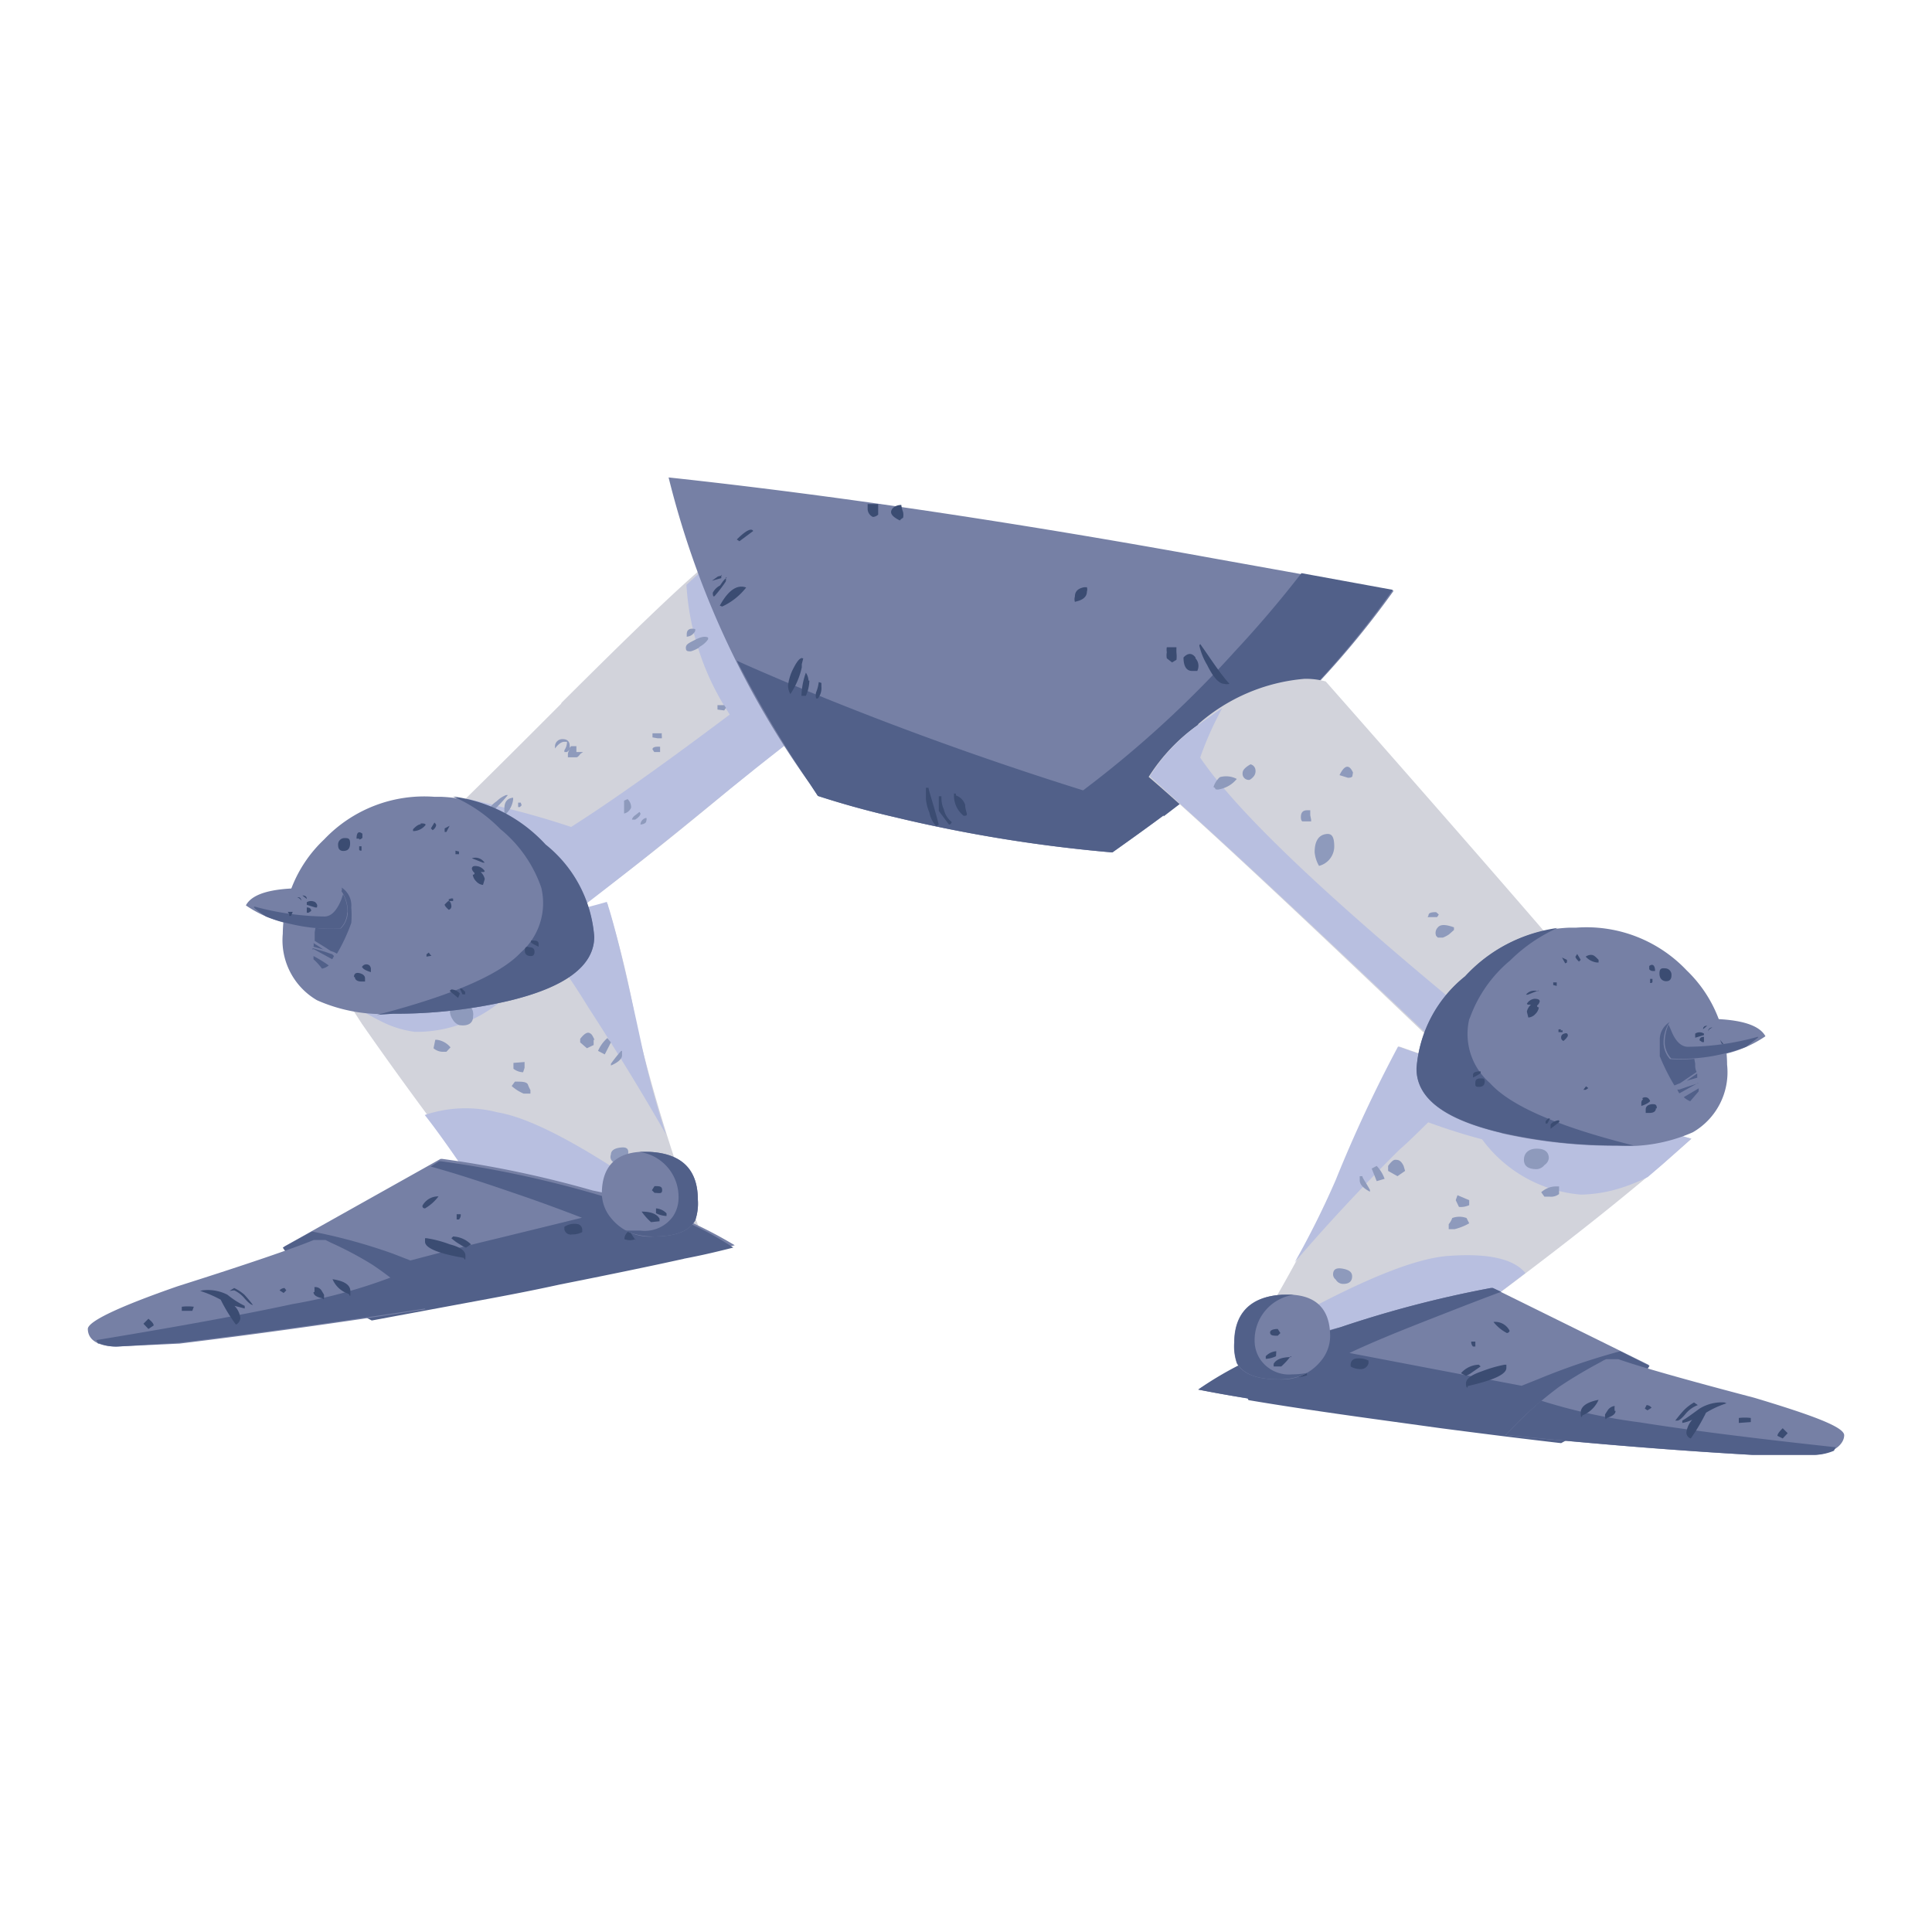 <svg xmlns="http://www.w3.org/2000/svg" viewBox="0 0 66 66"><defs><style>.cls-1{fill:#d2d3db;}.cls-1,.cls-2,.cls-3,.cls-4,.cls-5,.cls-6{fill-rule:evenodd;}.cls-2{fill:#b8bfe0;}.cls-3{fill:#8e9abc;}.cls-4{fill:#7680a5;}.cls-5{fill:#516089;}.cls-6{fill:#3b4c72;}</style></defs><title>Plan de travail 48</title><g id="objet05"><path class="cls-1" d="M20.74,30.87a32.19,32.19,0,0,1,1,4.15,57.93,57.93,0,0,0,2.2,7.08l-4.39-1.26c-1.54-.49-2.79-.88-3.77-1.17-1.28-1.7-2.42-3.26-3.42-4.7-.54-.84-1-1.52-1.31-2,2.47-.49,5-1,7.57-1.52.82-.21,1.54-.39,2.16-.53"/><path class="cls-2" d="M15.74,39.79c-.48-.7-.89-1.27-1.23-1.7A4.36,4.36,0,0,1,17,38q2,.33,6.75,3.83a1.66,1.66,0,0,0,.15.33c-1.52-.41-3-.81-4.36-1.2-1.56-.45-2.83-.83-3.83-1.14M11,32.92c2.28-.41,4.64-.9,7.1-1.46a1.5,1.5,0,0,0,.32-.09c.92-.19,1.69-.38,2.31-.56.25.73.65,2.37,1.2,4.94a31.37,31.37,0,0,0,.82,3q-1.14-2-2.66-4.35c-.24-.39-.47-.75-.7-1.08-.57.15-1.17.3-1.82.44a4.5,4.5,0,0,1-3.39,1.49A3.51,3.51,0,0,1,13,34.88c-.28-.14-.54-.29-.79-.44s-.27-.34-.38-.5c-.3-.37-.56-.71-.79-1"/><path class="cls-3" d="M14.87,35.52s0,0,.05,0a.72.72,0,0,1,.47.26l-.14.15-.15,0a.49.49,0,0,1-.29-.12Zm6,3.92c0-.14.13-.22.35-.24s.27.07.23.27,0,.1-.12.14a.25.25,0,0,1-.26.12.21.21,0,0,1-.2-.29m-2.75-2.08h-.23a1.46,1.46,0,0,1-.41-.26l.11-.15c.24,0,.38,0,.44.09a1.44,1.44,0,0,0,.09.2Zm-.2-1.08,0,.2-.05.15a.57.57,0,0,1-.33-.12l0-.2Zm2.36-.76,0,.18-.23.11-.23-.2v-.12c.13-.17.24-.24.32-.2s.09.07.17.23m.56.09-.21.41-.23-.12a1.23,1.23,0,0,1,.32-.44Zm.38.29,0,.15c0,.13-.15.25-.38.35l0-.06a5,5,0,0,1,.35-.44Zm-5.09-1.17c0,.24-.19.33-.47.29a.45.45,0,0,1-.23-.2.54.54,0,0,1-.09-.26c0-.2.19-.29.44-.27s.39.19.35.44"/><path class="cls-4" d="M12.7,45.08a7.55,7.55,0,0,1-3-2.49l5.35-3h.06a36.49,36.49,0,0,1,5.14,1.08,15.13,15.13,0,0,1,4.85,1.87c-1.42.35-3.39.77-5.93,1.26s-4.73.93-6.43,1.23"/><path class="cls-5" d="M23.37,43c-1.17.26-2.58.55-4.24.88-.82.18-1.59.33-2.34.47l-4.09.76a10.44,10.44,0,0,1-1.9-1.26,5.49,5.49,0,0,1-1.14-1.23l1-.55a18.9,18.9,0,0,1,2.77.76l.59.23c.95-.25,1.95-.51,3-.76l2.86-.7c-.7-.27-1.48-.56-2.34-.85-1.07-.37-2-.67-2.83-.9l.29-.18h.06a36.49,36.49,0,0,1,5.14,1.08l1.41.41a10,10,0,0,1,3.44,1.46c-.48.12-1,.25-1.69.38"/><path class="cls-6" d="M15.48,42.24a.92.92,0,0,1,.61.27l-.17.11a1,1,0,0,1-.21-.11,1.69,1.69,0,0,1-.29-.21Zm.12-.76.14,0a.24.24,0,0,1-.06.18H15.6Zm-1.08-.2q-.09,0-.09-.09a.61.61,0,0,1,.55-.32,1.54,1.54,0,0,1-.46.41m0,1.14V42.3a0,0,0,0,0,.06,0,4,4,0,0,1,.79.21c.35.09.53.22.53.38s0,.18-.06.08c-.88-.15-1.32-.34-1.32-.55m7.19-.09a.51.51,0,0,1-.38,0,.34.34,0,0,1,.18-.29,1.94,1.94,0,0,0,.2.32M19.89,42q0,.23,0,.09a.72.72,0,0,1-.35.08.22.22,0,0,1-.26-.17l0-.09a.62.62,0,0,1,.47-.09.2.2,0,0,1,.14.18"/><path class="cls-4" d="M3,45.4c0-.25,1-.74,3.07-1.46,2.4-.76,3.94-1.29,4.65-1.58l.4,0,.18.09a12.1,12.1,0,0,1,1.43.76,11,11,0,0,1,1.81,1.52c-3.13.48-5.94.87-8.41,1.17L4,46c-.64,0-1-.22-1-.61"/><path class="cls-5" d="M3.35,45.9l-.06-.12q4.25-.7,6.7-1.23a18.23,18.23,0,0,0,3.36-.91,8.57,8.57,0,0,1,1.19,1.06c-3.13.48-5.94.87-8.41,1.17L4,46a1.51,1.51,0,0,1-.61-.11"/><path class="cls-6" d="M6.57,44.78H6.21v-.14a1.7,1.7,0,0,1,.41,0Zm.35-.7,0,0a1.47,1.47,0,0,1,.85.15,3,3,0,0,0,.59.38v.09l-.35-.09,0,0a.7.7,0,0,1,.2.41.26.26,0,0,1-.15.23,5.53,5.53,0,0,1-.52-.85v0a4,4,0,0,0-.7-.3m1,0L8,44a1.56,1.56,0,0,1,.35.23,4.44,4.44,0,0,1,.29.35c-.06,0-.16-.08-.29-.23A1,1,0,0,0,8,44.08M9.72,44l.06.08-.09.09-.14-.09A.25.25,0,0,1,9.72,44m2.19.2a.89.89,0,0,1-.55-.5c.41.06.61.2.61.41s0,.19-.06.09m-1.17-.06a.75.75,0,0,0,0-.17.25.25,0,0,1,.24.11l.09.15c0,.16,0,.19-.06.12q-.3-.06-.3-.21M5.25,45.28l-.18.12-.17-.18.17-.17c.12.1.18.17.18.23"/><path class="cls-4" d="M20.89,41.63a1.34,1.34,0,0,1-.33-.85c0-1,.55-1.49,1.64-1.43s1.64.6,1.64,1.64a1.78,1.78,0,0,1-.09.7c-.21.37-.68.55-1.4.55a1.7,1.7,0,0,1-1.46-.61"/><path class="cls-5" d="M21.79,39.35h.41c1.09.06,1.64.6,1.64,1.64a1.78,1.78,0,0,1-.09.7c-.21.37-.68.55-1.4.55a2.42,2.42,0,0,1-1-.2l.53,0A1.19,1.19,0,0,0,23,41.54a1.14,1.14,0,0,0,.18-.61,1.55,1.55,0,0,0-1.35-1.58"/><path class="cls-6" d="M22.41,41.45l0-.17a.55.55,0,0,1,.36.17l0,.09a.86.86,0,0,1-.35-.09m-.18.3a2,2,0,0,1-.32-.36c.31,0,.52.08.61.24l0,.09Zm.12-1.23c.17,0,.26,0,.26.14s-.11.09-.26.09l-.09-.09Z"/><path class="cls-1" d="M19.19,24c2.34-2.33,4-3.94,5.06-4.82a2.21,2.21,0,0,1,.73,0,6.22,6.22,0,0,1,3.36,2.05,5.9,5.9,0,0,1,1.46,2c-1.05.7-2.67,1.93-4.85,3.71-2.4,2-4.05,3.28-5,3.94a33.23,33.23,0,0,1-5.7-2c.66-.61,2.3-2.21,4.91-4.83"/><path class="cls-2" d="M24.25,19.21a2.21,2.21,0,0,1,.73,0,6.22,6.22,0,0,1,3.36,2.05,5.9,5.9,0,0,1,1.46,2c-.91.6-2.23,1.6-4,3l-.87.7c-1.15.94-2.13,1.74-2.94,2.38s-1.55,1.22-2,1.56a33.23,33.23,0,0,1-5.7-2c.33-.3.89-.84,1.68-1.61.44.1.92.21,1.45.35.76.19,1.46.4,2.09.61.71-.45,1.61-1.06,2.7-1.84s2-1.46,2.72-2a9,9,0,0,1-1.48-4.43q.45-.42.81-.72"/><path class="cls-3" d="M16.74,27.63c0-.06.07-.15.23-.26a.93.93,0,0,1,.32-.21l.06,0a6,6,0,0,1-.56.59.25.25,0,0,1-.05-.15m1.08-.09-.06.06-.06,0v-.15h.09Zm-.59.29,0-.17c0-.24.1-.36.3-.38l0,.06a.84.84,0,0,1-.24.49Zm7.28-3.56,0-.15.23,0,.06.09-.06.09Zm-.61-2.13a1.06,1.06,0,0,1-.3.14c-.11,0-.17,0-.17-.12s.1-.16.29-.26.35-.15.47-.09l0,.06a.83.83,0,0,1-.32.27m-.41-.36,0-.08c0-.16.1-.22.29-.18l0,.06a.34.34,0,0,1-.29.2m-3.63,4c-.06.08-.1.12-.14.12h-.29l0-.09a.25.25,0,0,1,.11-.21v0l-.14.12h-.09s0,0,0-.06a.52.52,0,0,0,.09-.29l-.09,0c-.1,0-.21.08-.32.23l0-.05a.25.25,0,0,1,.26-.27q.27,0,.24.3l.05-.06.18,0,0,.2.23,0Zm2.46-.56,0-.14.14,0h.18a.23.23,0,0,0,0,.09l0,.08-.15,0Zm.26.5h-.2l-.06-.09c0-.08.11-.1.26-.09l0,.09Zm-1.11,1.61a.38.38,0,0,1,.12.29.33.33,0,0,1-.24.2l0,0v-.44Zm.44.49q0,.09-.18.21l-.11,0s0-.07.11-.15.13-.11.15-.11Zm0,.38a.24.24,0,0,1,.2-.23.12.12,0,0,1,0,.09c0,.08-.07.13-.23.14"/><path class="cls-4" d="M47.61,20.18A30.61,30.61,0,0,1,40.91,27Q39.38,28.15,38,29.12a50.28,50.28,0,0,1-7.41-1.2c-1-.23-1.85-.47-2.65-.73l-.27-.41a30.59,30.59,0,0,1-4.83-10.47q8.36.9,18.59,2.76l6.18,1.11"/><path class="cls-5" d="M39.75,27.85c-.6.45-1.19.87-1.75,1.27a50.28,50.28,0,0,1-7.41-1.2c-1-.23-1.85-.47-2.65-.73l-.27-.41a39.28,39.28,0,0,1-2.5-4.21c.48.22,1,.44,1.56.68Q31.7,25.34,37,27a36.61,36.61,0,0,0,5.16-4.72c.85-.91,1.61-1.81,2.3-2.7l3.12.57A30.61,30.61,0,0,1,40.91,27l-1.16.89"/><path class="cls-6" d="M30.79,17.25a1,1,0,0,0,.06.24.46.46,0,0,1,0,.2.31.31,0,0,0-.11.09c-.2-.1-.3-.19-.3-.29s.13-.25.38-.24m-1,.41a.31.31,0,0,1-.18-.26v-.18H30v.36a.29.29,0,0,1-.18.08m6.9,2.9a.31.31,0,0,1,0-.18c0-.17.1-.28.32-.32l.09,0a.24.24,0,0,1,0,.15c0,.15-.1.26-.3.32Zm4.12,1.93a.38.38,0,0,1,.06.43s0,0-.18,0-.29-.15-.29-.46c.15-.16.29-.16.41,0m-.65-.15a1,1,0,0,1,0,.23l-.15.09-.18-.14a.56.56,0,0,1,0-.21.47.47,0,0,1,0-.17h.33a1.91,1.91,0,0,0,0,.2M41,22s0,0,0,0c.35.49.67,1,1,1.36h0a.31.31,0,0,1-.18,0c-.17,0-.37-.21-.58-.64a2.25,2.25,0,0,1-.27-.67Q41,22,41,22Zm-8.84,5.2c0,.12,0,.27.08.44a.78.78,0,0,0,.27.44s0,.07-.09.09l-.35-.47v-.5Zm-.44-.29c0,.08.15.5.35,1.26l-.09.05a.94.94,0,0,1-.23-.46,1.58,1.58,0,0,1-.12-.47l0-.38Zm.93.2a.09.09,0,0,1,0,.06.51.51,0,0,1,.32.32q0,.12.06.3c0,.06,0,.08-.11.08a.89.89,0,0,1-.33-.64q0-.12,0-.12m-7.33-8.62-.09-.06c.31-.31.5-.4.56-.29Zm-.47,1.23a.24.24,0,0,1,0,.15,4.5,4.5,0,0,1-.35.46c-.06.08-.09.05-.09-.08A.57.57,0,0,1,24.6,20c.1-.15.17-.24.23-.26Zm-.15-.09v.12l-.32.09,0,0,.21-.15c.06,0,.11-.05.14,0m-.08,1c.29-.53.59-.73.9-.62a2.21,2.21,0,0,1-.82.65Zm2.8,2v.11A2.64,2.64,0,0,1,27,23.71s-.08-.13-.08-.29a1.75,1.75,0,0,1,.14-.5c.12-.25.22-.4.3-.43s0,0,.08,0m.62.84s0,0,0,.12a.57.57,0,0,1-.12.41l-.06,0a.4.4,0,0,1,0-.21,1.33,1.33,0,0,0,.09-.35Zm-.41-.08a1.38,1.38,0,0,1-.12.52h-.15a2.48,2.48,0,0,1,.15-.79h0a.54.54,0,0,1,.09.27"/><path class="cls-1" d="M40.93,24.74a6.3,6.3,0,0,1,3.63-1.55,2.55,2.55,0,0,1,.73.09q7.18,8.15,9.56,11a38.09,38.09,0,0,1-5.94,1.26q-7.33-7-9.67-9a6.32,6.32,0,0,1,1.69-1.78"/><path class="cls-2" d="M41,25.88q1.93,2.86,9.88,9.33c-.63.12-1.27.22-1.93.31q-5.91-5.61-8.57-8l-1.1-1a6.06,6.06,0,0,1,1.69-1.78l.11-.08.68-.48a11.11,11.11,0,0,0-.76,1.7"/><path class="cls-3" d="M41.46,26.87a.77.77,0,0,1,.21-.32.78.78,0,0,1,.58.06,1,1,0,0,1-.58.35.24.24,0,0,1-.15,0s0-.06-.06-.06m1.43-.58a.28.28,0,0,1-.06.2.47.47,0,0,1-.14.12.21.21,0,0,1-.24-.24c0-.09.09-.19.27-.29a.22.22,0,0,1,.17.21M44.79,28s0,.06,0,.06,0,0-.14,0H44.5s-.06,0-.06-.15.07-.23.21-.23h.11s0,.07,0,.17Zm1.41-1.49s0,.06-.15.06l-.29-.09c.17-.35.33-.38.46-.09Zm-1.29,2.6c0-.35.12-.56.35-.61s.32.06.32.43a.69.69,0,0,1-.52.65,1.13,1.13,0,0,1-.15-.47m3.89,2.16,0,0c0-.08.08-.11.26-.11l.09.08a.35.35,0,0,1-.06.09h-.18c-.08,0-.12,0-.14,0m.29.64a.27.27,0,0,1,.06-.29c.09-.11.28-.1.55,0l0,.09-.17.15a1,1,0,0,1-.21.11c-.1,0-.15,0-.17,0Z"/><path class="cls-1" d="M46.66,45.46l-4.21.73a49.08,49.08,0,0,0,3.22-5.88,47.1,47.1,0,0,1,2.13-4.56c.65.23,1.43.5,2.34.79,2.65.89,5.2,1.67,7.64,2.36-.64.58-1.42,1.24-2.35,2-1.58,1.29-3.26,2.57-5,3.86-1,.19-2.21.43-3.74.7"/><path class="cls-2" d="M50.49,36.66c2.52.84,4.95,1.58,7.29,2.24l-1,.89-.49.42a6.43,6.43,0,0,1-.91.37,4.84,4.84,0,0,1-1.37.23,4.66,4.66,0,0,1-3.38-1.89c-.65-.17-1.26-.37-1.84-.58-.3.29-.61.61-1,.95q-2,2-3.56,3.83a30.21,30.21,0,0,0,1.4-2.81,47.1,47.1,0,0,1,2.13-4.56c.65.23,1.43.5,2.34.79l.35.12m-8,9.53c.07-.1.12-.2.18-.29q4.93-2.9,6.91-3c1.32-.09,2.18.11,2.57.59-.56.43-1.12.85-1.71,1.28-1,.19-2.21.43-3.74.7l-4.21.73"/><path class="cls-3" d="M48,40l-.26.18L47.42,40v-.17q.15-.21.24-.21c.09,0,.19,0,.29.21Zm2.19,1v.17a.68.68,0,0,1-.35.06L49.73,41l.06-.17Zm-.7.82a.64.64,0,0,0,.12-.21.7.7,0,0,1,.49,0l.09.18a1.89,1.89,0,0,1-.5.2l-.2,0Zm3.71-1.29a0,0,0,0,0,.06,0v.26a.45.45,0,0,1-.32.09h-.18l-.11-.15a.76.76,0,0,1,.55-.2m-.44-.73a.36.36,0,0,1-.26.14c-.29,0-.44-.1-.44-.32s.15-.38.44-.38.41.13.41.33a.33.33,0,0,1-.15.23m-6.22.38c0,.06.12.21.26.47l0,.06c-.23-.12-.35-.25-.35-.39v-.14Zm.32-.26.17-.09a1.26,1.26,0,0,1,.27.44l-.27.08Zm-.67,3.68c0,.17-.1.26-.3.26a.29.29,0,0,1-.26-.15.22.22,0,0,1-.09-.17c0-.18.11-.24.33-.2s.32.12.32.26"/><path class="cls-4" d="M46.87,48.41q-3.81-.52-5.93-.94a15.74,15.74,0,0,1,4.85-2.13A37.92,37.92,0,0,1,50.93,44H51l5.33,2.63a8.05,8.05,0,0,1-3,2.64q-2.55-.29-6.43-.83"/><path class="cls-5" d="M42.62,47.77c-.63-.1-1.19-.2-1.69-.3a12,12,0,0,1,3.44-1.65c.43-.16.9-.32,1.42-.48A37.92,37.92,0,0,1,50.93,44H51l.28.13c-.81.3-1.75.67-2.82,1.09-.86.34-1.64.66-2.36,1l2.88.55,3,.57.6-.24a22.71,22.71,0,0,1,2.77-.94l1,.5a6.15,6.15,0,0,1-1.12,1.31,9.79,9.79,0,0,1-1.9,1.33q-1.74-.2-4.11-.51l-2.32-.32c-1.66-.23-3.07-.44-4.25-.64"/><path class="cls-6" d="M44.47,46.68a.35.35,0,0,1,.18.3.76.76,0,0,1-.38.05,2.39,2.39,0,0,0,.2-.35m1.67,0c0,.1,0,.07,0-.08a.2.2,0,0,1,.14-.18.69.69,0,0,1,.47.06l0,.09a.26.26,0,0,1-.26.2.63.63,0,0,1-.35-.09m5.34-1.14a1.4,1.4,0,0,1-.46-.38.55.55,0,0,1,.55.3s0,.06-.09.08M50.32,46a.22.22,0,0,1-.06-.17l.14,0V46Zm-.41.91a.84.84,0,0,1,.61-.29l.06.06-.29.2a.84.84,0,0,1-.21.12Zm.17.35c0-.16.18-.29.53-.41a4.57,4.57,0,0,1,.79-.23,0,0,0,0,0,.06,0v.11c0,.22-.44.42-1.32.62,0,.09-.06.07-.06-.09"/><path class="cls-4" d="M51.46,49a12.82,12.82,0,0,1,1.81-1.63,16.35,16.35,0,0,1,1.43-.85.76.76,0,0,1,.18-.09h.4c.71.25,2.25.69,4.65,1.32,2,.6,3.07,1,3.07,1.28s-.32.62-1,.67l-2.17,0c-2.47-.14-5.28-.36-8.41-.68"/><path class="cls-5" d="M51.46,49a15.65,15.65,0,0,1,1.19-1.15,19.34,19.34,0,0,0,3.37.74q2.44.39,6.69.85l-.06.12a1.83,1.83,0,0,1-.61.14l-2.17,0c-2.47-.14-5.28-.36-8.41-.68"/><path class="cls-6" d="M54,48.26c0-.21.2-.36.61-.44a1,1,0,0,1-.55.53q-.06.15-.06-.09m2.19-.14.06-.12a.22.22,0,0,1,.17.09l-.14.09Zm-1,.08q0,.15-.3.24-.06.12-.06-.12l.09-.14a.33.33,0,0,1,.24-.15.67.67,0,0,0,0,.17m3.82-.26a3.2,3.2,0,0,0-.7.32v0a6.62,6.62,0,0,1-.52.88.21.21,0,0,1-.15-.21.8.8,0,0,1,.2-.43l0,0a1.31,1.31,0,0,1-.34.11v-.08c.14-.08.33-.22.59-.41a1.44,1.44,0,0,1,.85-.21Zm-1.75.59a4.44,4.44,0,0,1,.29-.35,1.58,1.58,0,0,1,.35-.27L58,48a1,1,0,0,0-.41.29c-.13.16-.23.24-.29.24m3.6.61-.18-.09c0-.06.06-.14.18-.26l.17.17Zm-1.5-.53,0-.17a1.7,1.7,0,0,1,.41,0v.14Z"/><path class="cls-4" d="M45.44,45.66a1.34,1.34,0,0,1-.33.85,1.7,1.7,0,0,1-1.46.61c-.72,0-1.19-.18-1.4-.55a1.78,1.78,0,0,1-.09-.7c0-1,.55-1.58,1.64-1.64s1.64.42,1.64,1.43"/><path class="cls-5" d="M44.21,44.23a1.56,1.56,0,0,0-1.35,1.58,1.14,1.14,0,0,0,.18.61,1.19,1.19,0,0,0,1.11.53,2.76,2.76,0,0,0,.51-.05,2.07,2.07,0,0,1-1,.22c-.72,0-1.19-.18-1.4-.55a1.78,1.78,0,0,1-.09-.7c0-1,.55-1.58,1.64-1.64h.41"/><path class="cls-6" d="M43.65,45.63c-.15,0-.24,0-.26-.09s.09-.14.26-.14l.09.14Zm-.06.7a.86.86,0,0,1-.35.09l0-.09a.55.55,0,0,1,.36-.17Zm.5,0a2.29,2.29,0,0,1-.32.35l-.26,0,0-.09c.09-.16.3-.23.61-.23"/><path class="cls-4" d="M51.31,38.71c-2-.47-2.92-1.2-2.92-2.2a4.44,4.44,0,0,1,1.66-3.15,5.08,5.08,0,0,1,3.57-1.67h.23a4.71,4.71,0,0,1,3.77,1.46A4.49,4.49,0,0,1,59,36.37a2.37,2.37,0,0,1-1.17,2.31,5.54,5.54,0,0,1-2.6.46,17.65,17.65,0,0,1-3.95-.43"/><path class="cls-5" d="M57.27,35.05c.29,0,.5.43.64,1.29,0,.1,0,.19.05.28L57.4,37l-.2.08a7,7,0,0,1-.5-1c0-.1,0-.28,0-.54a.7.7,0,0,1,.35-.63c0,.13,0,.2.23.2M58,36.81l-.38.11.36-.25s0,.1,0,.14M58,37l-.63.35,0,0a.54.54,0,0,1-.07-.13l.07,0,.26-.09.4-.13V37m-.51.48.51-.3v.1l-.29.34a.68.68,0,0,1-.22-.14"/><path class="cls-4" d="M57.05,36.18a.85.85,0,0,1-.22-.54,1.29,1.29,0,0,1,.24-.78q2.82-.24,3.24.54a4.07,4.07,0,0,1-1.61.65,6.06,6.06,0,0,1-1.65.13"/><path class="cls-5" d="M57,35l.08.18c.15.39.35.58.58.58a9.13,9.13,0,0,0,2.31-.32c.2-.06.09,0-.32.32a6.28,6.28,0,0,1-.91.27,6.06,6.06,0,0,1-1.65.13.85.85,0,0,1-.22-.54A1.56,1.56,0,0,1,57,35"/><path class="cls-5" d="M50.2,34.78A2.22,2.22,0,0,0,50.9,37c.7.78,2.34,1.49,4.9,2.13h-.54a17.65,17.65,0,0,1-3.95-.43c-2-.47-2.92-1.2-2.92-2.2a4.44,4.44,0,0,1,1.66-3.15,5.29,5.29,0,0,1,3.16-1.65,5.5,5.5,0,0,0-1.62,1.11,4.57,4.57,0,0,0-1.39,2"/><path class="cls-6" d="M53.06,33.65l0-.09.12,0,0,.12Zm-.49.18,0,0-.38.15-.06,0a.35.35,0,0,1,.17-.12.42.42,0,0,1,.24,0m-.38.43a.35.35,0,0,1,.26-.17q.18,0,.18.09a.26.26,0,0,1-.09.14.05.05,0,0,0,.06.06.39.39,0,0,1-.12.23.35.35,0,0,1-.24.12l-.05-.2a.44.44,0,0,1,.14-.24h-.11Zm1.14.91.08,0v.06l-.14,0,0-.09a.12.12,0,0,1,.09,0m-2.75,1.49s-.09.07-.26.15l0-.09c0-.08.08-.12.26-.12Zm0,.18c.1,0,.14,0,.14.11s-.06.18-.2.18-.12-.05-.12-.15.06-.14.18-.14m2.69,1.49-.3.23,0-.15a.42.42,0,0,1,.29-.14Zm-.38-.12.06,0-.09.17h-.06l0-.08ZM56.34,33c.13-.1.2,0,.2.17l-.09,0a.15.15,0,0,1-.11-.06Zm-2.52-.32s0,0,.06-.09l.12.2-.06.06c-.08-.08-.12-.13-.12-.17m-.35.23-.11-.2.17.08v.09Zm1.14-.09v.06l-.06,0a.61.61,0,0,1-.38-.2s.08-.06.18-.06.15.06.26.17m2.49.53c0,.13-.06.2-.18.2s-.23-.08-.23-.26.07-.19.2-.18a.22.22,0,0,1,.21.24m-.68.26h-.05l0-.14h.08l0,.11Zm1.76,1.58,0,0c0-.08.05-.12.14-.12l0,0Zm.32-.06a.32.32,0,0,0-.15.12l0,0a.14.14,0,0,1,.15-.12Zm.32.5.06.06,0,0-.06,0-.06-.14Zm-.61,0-.06,0-.09-.06q0-.12.15-.12l0,.09Zm0-.24-.3.09,0,0s0-.08,0-.14a.27.27,0,0,1,.3,0Zm-1.64,2.49c0,.12-.08.17-.23.17l-.12,0,0-.12q0-.15.21-.18c.11,0,.17,0,.17.15m-3.19-2.31a.12.12,0,0,1-.08-.12c0-.08.05-.12.14-.14s.09.06.09.08-.05.1-.15.18m.76,1.67h-.08l0,0,.09-.12.08.06Zm1.93.29a.17.17,0,0,1,.21,0s.06.07.06.09-.1.11-.3.17l0-.12a.17.17,0,0,1,.06-.11"/><path class="cls-4" d="M9.66,31.9a4.49,4.49,0,0,1,1.41-3.22,4.71,4.71,0,0,1,3.77-1.46h.23a5.08,5.08,0,0,1,3.57,1.67A4.44,4.44,0,0,1,20.3,32c0,1-1,1.73-2.92,2.19a17.08,17.08,0,0,1-3.95.44,5.51,5.51,0,0,1-2.6-.46A2.37,2.37,0,0,1,9.66,31.9"/><path class="cls-5" d="M11,33.09a2.15,2.15,0,0,0-.29-.32v-.11a4.87,4.87,0,0,1,.52.32.49.49,0,0,1-.23.11m.09-.64-.38-.11a.27.27,0,0,0,0-.12,3.54,3.54,0,0,1,.35.23m-.38,0a0,0,0,0,0,0-.06l.41.12.26.09.06.06-.06.11a0,0,0,0,1,0,0l-.64-.35m.73-1.9c.19,0,.27-.07.23-.2A.73.73,0,0,1,12,31a3.16,3.16,0,0,1,0,.53,6.07,6.07,0,0,1-.49,1.05.67.67,0,0,0-.21-.09c-.17-.12-.36-.23-.55-.35,0-.1,0-.2,0-.29.14-.86.35-1.29.65-1.29"/><path class="cls-4" d="M11.62,31.72A6.12,6.12,0,0,1,10,31.58a4.08,4.08,0,0,1-1.6-.65c.27-.52,1.35-.7,3.24-.52a1.21,1.21,0,0,1,.24.76.8.8,0,0,1-.24.55"/><path class="cls-5" d="M11.86,31.17a.8.8,0,0,1-.24.55A6,6,0,0,1,10,31.58a5.92,5.92,0,0,1-.91-.27c-.41-.27-.52-.38-.32-.32a9.61,9.61,0,0,0,2.31.32c.23,0,.42-.19.58-.58l.06-.18a1.24,1.24,0,0,1,.15.62"/><path class="cls-5" d="M12.88,34.67q3.85-1,4.91-2.13a2.25,2.25,0,0,0,.7-2.22,4.46,4.46,0,0,0-1.4-2,5.11,5.11,0,0,0-1.61-1.11,5.21,5.21,0,0,1,3.16,1.64A4.44,4.44,0,0,1,20.3,32c0,1-1,1.73-2.92,2.19a17.08,17.08,0,0,1-3.95.44Z"/><path class="cls-6" d="M18.14,32.66q-.21,0-.21-.18t.15-.12q.18,0,.18.15t-.12.15m0-.53c.17,0,.26,0,.26.12l0,.09c-.17-.08-.26-.13-.26-.15Zm-2.43,1.64.06,0,.12.11,0,.09H15.8Zm0,.17-.06.15-.29-.24.06-.05a.42.42,0,0,1,.29.14m-3.62-.55c0-.12.06-.17.17-.15s.21.08.21.18l0,.11-.12,0c-.15,0-.23-.06-.23-.17m.23-.3a.21.21,0,0,1,.06-.08.17.17,0,0,1,.21,0,.18.18,0,0,1,.05.11l0,.12c-.19-.06-.29-.12-.29-.18m2.19-.35,0-.08.08-.06a.39.39,0,0,0,.09.11l0,0Zm-2.3-3.65,0-.12h.08l0,.15h-.05Zm0-.38-.09,0c0-.21.07-.27.2-.17v.14a.17.17,0,0,1-.11.06m2.1-.55c.1,0,.16,0,.17.05a.55.55,0,0,1-.38.21l-.05,0v-.06c.11-.12.2-.17.26-.17m.41.2-.06-.06.12-.2a.21.21,0,0,1,.06.08s0,.1-.12.18m.41,2.54s0,0,.09-.09.14.07.14.15a.12.12,0,0,1-.09.12c-.09-.08-.14-.14-.14-.18m.2-.2a.12.12,0,0,1,.09,0l0,.08-.15,0v-.06Zm.29-1.61,0,.09h-.12l0-.12Zm-.32-.88-.11.21-.06,0V28.3Zm1.17,1.58,0,0h-.11a.44.44,0,0,1,.14.24l-.06.2a.35.35,0,0,1-.23-.12.39.39,0,0,1-.12-.23.05.05,0,0,0,.06-.06.26.26,0,0,1-.09-.14q0-.12.18-.09a.37.37,0,0,1,.26.17m0-.29-.06,0-.38-.15,0,0a.36.36,0,0,1,.24,0,.35.35,0,0,1,.17.12M10.48,31q.15,0,.15.12l-.09.06-.06,0,0-.06Zm.35,0-.06,0-.29-.09v-.09a.29.29,0,0,1,.29,0q.09.09.06.15m-1,.18H10l-.06.14-.06,0,0-.06Zm.5-.56,0,0q.15,0,.15.12l0,0Zm-.18.06,0,0c.08,0,.12,0,.15.12l0,0a.32.32,0,0,0-.15-.12m1.58-1.58c-.12,0-.18-.07-.18-.2a.22.22,0,0,1,.21-.24c.13,0,.2,0,.2.18s-.08.26-.23.26"/></g></svg>